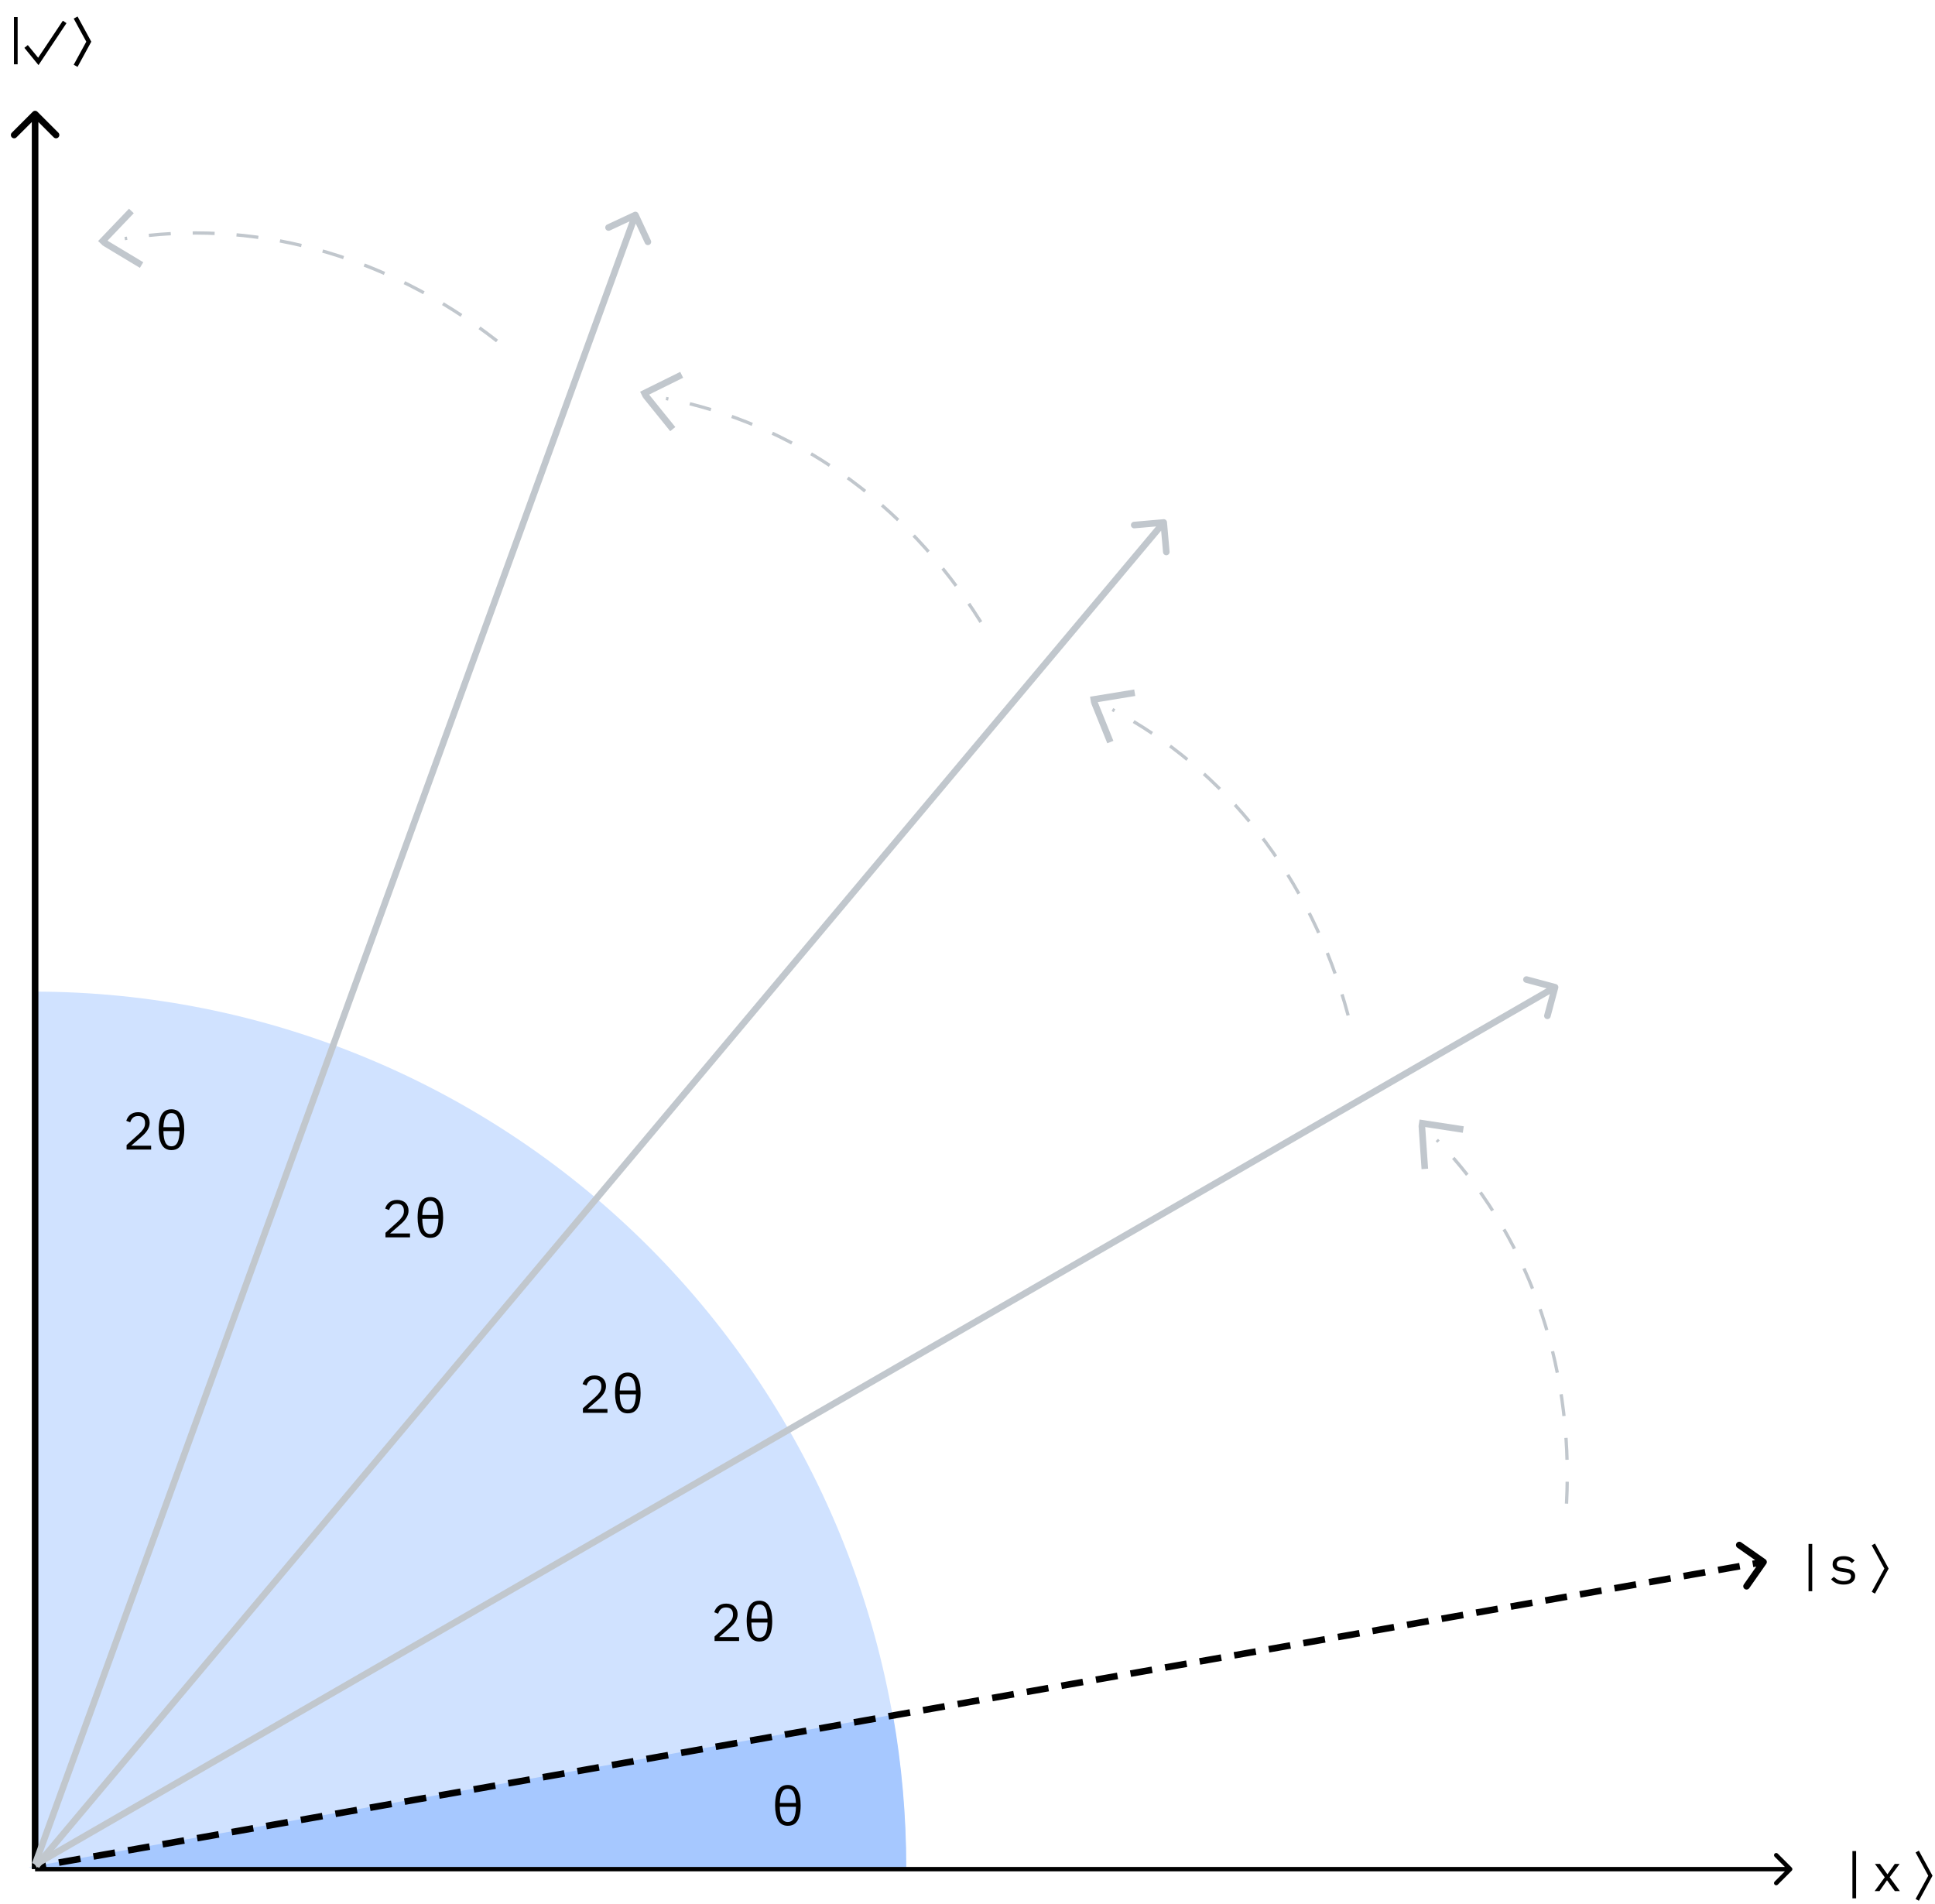 <svg xmlns="http://www.w3.org/2000/svg" width="441" height="434" fill="none" viewBox="0 0 441 434"><path fill="#D0E2FF" d="M206.5 426C206.5 399.736 201.359 373.728 191.371 349.463C181.383 325.198 166.743 303.15 148.287 284.579C129.832 266.007 107.922 251.275 83.808 241.224C59.695 231.173 33.85 226 7.75 226L7.75 426H206.5Z"/><path fill="#A6C8FF" d="M206.54 425.546C206.54 413.903 205.523 402.283 203.502 390.817L6.54 425.546H206.54Z"/><path fill="#000" d="M408.348 426.354C408.543 426.158 408.543 425.842 408.348 425.646L405.166 422.464C404.97 422.269 404.654 422.269 404.459 422.464C404.263 422.66 404.263 422.976 404.459 423.172L407.287 426L404.459 428.828C404.263 429.024 404.263 429.34 404.459 429.536C404.654 429.731 404.97 429.731 405.166 429.536L408.348 426.354ZM7.994 426.5L407.994 426.5V425.5L7.994 425.5V426.5Z"/><path fill="#000" d="M8.53 25.47C8.237 25.177 7.763 25.177 7.47 25.47L2.697 30.243C2.404 30.535 2.404 31.01 2.697 31.303C2.99 31.596 3.464 31.596 3.757 31.303L8 27.061L12.243 31.303C12.536 31.596 13.01 31.596 13.303 31.303C13.596 31.01 13.596 30.535 13.303 30.243L8.53 25.47ZM8.75 426L8.75 26H7.25L7.25 426H8.75Z"/><path fill="#000" d="M402.23 356.215C402.349 356.045 402.308 355.811 402.138 355.693L399.374 353.757C399.204 353.638 398.97 353.679 398.851 353.849C398.732 354.018 398.774 354.252 398.943 354.371L401.401 356.092L399.68 358.549C399.561 358.719 399.603 358.953 399.772 359.072C399.942 359.19 400.176 359.149 400.294 358.979L402.23 356.215ZM8.065 425.828L10.527 425.394L10.397 424.656L7.935 425.09L8.065 425.828ZM13.482 424.873L18.406 424.005L18.275 423.266L13.351 424.135L13.482 424.873ZM21.36 423.484L26.284 422.616L26.154 421.877L21.23 422.745L21.36 423.484ZM29.238 422.095L34.163 421.227L34.032 420.488L29.108 421.356L29.238 422.095ZM37.117 420.706L42.041 419.837L41.911 419.099L36.987 419.967L37.117 420.706ZM44.995 419.316L49.919 418.448L49.789 417.71L44.865 418.578L44.995 419.316ZM52.874 417.927L57.798 417.059L57.668 416.32L52.744 417.189L52.874 417.927ZM60.752 416.538L65.676 415.67L65.546 414.931L60.622 415.8L60.752 416.538ZM68.631 415.149L73.555 414.281L73.425 413.542L68.501 414.41L68.631 415.149ZM76.509 413.76L81.433 412.891L81.303 412.153L76.379 413.021L76.509 413.76ZM84.388 412.371L89.312 411.502L89.181 410.764L84.257 411.632L84.388 412.371ZM92.266 410.981L97.19 410.113L97.06 409.375L92.136 410.243L92.266 410.981ZM100.145 409.592L105.069 408.724L104.938 407.985L100.014 408.854L100.145 409.592ZM108.023 408.203L112.947 407.335L112.817 406.596L107.893 407.464L108.023 408.203ZM115.902 406.814L120.826 405.946L120.695 405.207L115.771 406.075L115.902 406.814ZM123.78 405.425L128.704 404.556L128.574 403.818L123.65 404.686L123.78 405.425ZM131.658 404.035L136.583 403.167L136.452 402.429L131.528 403.297L131.658 404.035ZM139.537 402.646L144.461 401.778L144.331 401.039L139.407 401.908L139.537 402.646ZM147.415 401.257L152.339 400.389L152.209 399.65L147.285 400.518L147.415 401.257ZM155.294 399.868L160.218 399L160.088 398.261L155.164 399.129L155.294 399.868ZM163.172 398.479L168.096 397.61L167.966 396.872L163.042 397.74L163.172 398.479ZM171.051 397.09L175.975 396.221L175.845 395.483L170.921 396.351L171.051 397.09ZM178.929 395.7L183.853 394.832L183.723 394.093L178.799 394.962L178.929 395.7ZM186.808 394.311L191.732 393.443L191.602 392.704L186.677 393.573L186.808 394.311ZM194.686 392.922L199.61 392.054L199.48 391.315L194.556 392.183L194.686 392.922ZM202.565 391.533L207.489 390.665L207.358 389.926L202.434 390.794L202.565 391.533ZM210.443 390.144L215.367 389.275L215.237 388.537L210.313 389.405L210.443 390.144ZM218.322 388.754L223.246 387.886L223.115 387.148L218.191 388.016L218.322 388.754ZM226.2 387.365L231.124 386.497L230.994 385.758L226.07 386.627L226.2 387.365ZM234.078 385.976L239.003 385.108L238.872 384.369L233.948 385.237L234.078 385.976ZM241.957 384.587L246.881 383.719L246.751 382.98L241.827 383.848L241.957 384.587ZM249.835 383.198L254.759 382.329L254.629 381.591L249.705 382.459L249.835 383.198ZM257.714 381.808L262.638 380.94L262.508 380.202L257.584 381.07L257.714 381.808ZM265.592 380.419L270.516 379.551L270.386 378.812L265.462 379.681L265.592 380.419ZM273.471 379.03L278.395 378.162L278.265 377.423L273.341 378.291L273.471 379.03ZM281.349 377.641L286.273 376.773L286.143 376.034L281.219 376.902L281.349 377.641ZM289.228 376.252L294.152 375.383L294.022 374.645L289.097 375.513L289.228 376.252ZM297.106 374.863L302.03 373.994L301.9 373.256L296.976 374.124L297.106 374.863ZM304.985 373.473L309.909 372.605L309.778 371.867L304.854 372.735L304.985 373.473ZM312.863 372.084L317.787 371.216L317.657 370.477L312.733 371.346L312.863 372.084ZM320.742 370.695L325.666 369.827L325.535 369.088L320.611 369.956L320.742 370.695ZM328.62 369.306L333.544 368.438L333.414 367.699L328.49 368.567L328.62 369.306ZM336.498 367.917L341.423 367.048L341.292 366.31L336.368 367.178L336.498 367.917ZM344.377 366.527L349.301 365.659L349.171 364.921L344.247 365.789L344.377 366.527ZM352.255 365.138L357.179 364.27L357.049 363.531L352.125 364.4L352.255 365.138ZM360.134 363.749L365.058 362.881L364.928 362.142L360.004 363.01L360.134 363.749ZM368.012 362.36L372.936 361.492L372.806 360.753L367.882 361.621L368.012 362.36ZM375.891 360.971L380.815 360.102L380.685 359.364L375.761 360.232L375.891 360.971ZM383.769 359.582L388.693 358.713L388.563 357.975L383.639 358.843L383.769 359.582ZM391.648 358.192L396.572 357.324L396.442 356.585L391.517 357.454L391.648 358.192ZM399.526 356.803L401.988 356.369L401.858 355.63L399.396 356.065L399.526 356.803ZM402.537 356.43C402.775 356.091 402.693 355.623 402.353 355.385L396.824 351.514C396.485 351.276 396.017 351.359 395.779 351.698C395.542 352.037 395.624 352.505 395.964 352.742L400.879 356.184L397.437 361.099C397.2 361.438 397.282 361.906 397.621 362.143C397.961 362.381 398.428 362.298 398.666 361.959L402.537 356.43ZM8.13 426.198L10.592 425.763L10.332 424.286L7.87 424.72L8.13 426.198ZM13.547 425.243L18.471 424.374L18.21 422.897L13.286 423.765L13.547 425.243ZM21.425 423.853L26.349 422.985L26.089 421.508L21.165 422.376L21.425 423.853ZM29.304 422.464L34.228 421.596L33.967 420.119L29.043 420.987L29.304 422.464ZM37.182 421.075L42.106 420.207L41.846 418.73L36.922 419.598L37.182 421.075ZM45.06 419.686L49.985 418.818L49.724 417.34L44.8 418.209L45.06 419.686ZM52.939 418.297L57.863 417.428L57.603 415.951L52.678 416.819L52.939 418.297ZM60.818 416.907L65.742 416.039L65.481 414.562L60.557 415.43L60.818 416.907ZM68.696 415.518L73.62 414.65L73.359 413.173L68.435 414.041L68.696 415.518ZM76.574 414.129L81.498 413.261L81.238 411.784L76.314 412.652L76.574 414.129ZM84.453 412.74L89.377 411.872L89.116 410.394L84.192 411.263L84.453 412.74ZM92.331 411.351L97.255 410.482L96.995 409.005L92.071 409.873L92.331 411.351ZM100.21 409.961L105.134 409.093L104.873 407.616L99.949 408.484L100.21 409.961ZM108.088 408.572L113.012 407.704L112.752 406.227L107.828 407.095L108.088 408.572ZM115.967 407.183L120.891 406.315L120.63 404.838L115.706 405.706L115.967 407.183ZM123.845 405.794L128.769 404.926L128.509 403.448L123.585 404.317L123.845 405.794ZM131.724 404.405L136.648 403.537L136.387 402.059L131.463 402.928L131.724 404.405ZM139.602 403.016L144.526 402.147L144.266 400.67L139.342 401.538L139.602 403.016ZM147.481 401.626L152.405 400.758L152.144 399.281L147.22 400.149L147.481 401.626ZM155.359 400.237L160.283 399.369L160.023 397.892L155.099 398.76L155.359 400.237ZM163.237 398.848L168.161 397.98L167.901 396.503L162.977 397.371L163.237 398.848ZM171.116 397.459L176.04 396.591L175.779 395.113L170.855 395.982L171.116 397.459ZM178.994 396.07L183.918 395.201L183.658 393.724L178.734 394.592L178.994 396.07ZM186.873 394.68L191.797 393.812L191.536 392.335L186.612 393.203L186.873 394.68ZM194.751 393.291L199.675 392.423L199.415 390.946L194.491 391.814L194.751 393.291ZM202.63 391.902L207.554 391.034L207.293 389.557L202.369 390.425L202.63 391.902ZM210.508 390.513L215.432 389.645L215.172 388.167L210.248 389.036L210.508 390.513ZM218.387 389.124L223.311 388.255L223.05 386.778L218.126 387.646L218.387 389.124ZM226.265 387.735L231.189 386.866L230.929 385.389L226.005 386.257L226.265 387.735ZM234.144 386.345L239.068 385.477L238.807 384L233.883 384.868L234.144 386.345ZM242.022 384.956L246.946 384.088L246.686 382.611L241.762 383.479L242.022 384.956ZM249.901 383.567L254.825 382.699L254.564 381.222L249.64 382.09L249.901 383.567ZM257.779 382.178L262.703 381.31L262.443 379.832L257.519 380.701L257.779 382.178ZM265.657 380.789L270.581 379.92L270.321 378.443L265.397 379.311L265.657 380.789ZM273.536 379.399L278.46 378.531L278.199 377.054L273.275 377.922L273.536 379.399ZM281.414 378.01L286.338 377.142L286.078 375.665L281.154 376.533L281.414 378.01ZM289.293 376.621L294.217 375.753L293.956 374.276L289.032 375.144L289.293 376.621ZM297.171 375.232L302.095 374.364L301.835 372.886L296.911 373.755L297.171 375.232ZM305.05 373.843L309.974 372.974L309.713 371.497L304.789 372.365L305.05 373.843ZM312.928 372.453L317.852 371.585L317.592 370.108L312.668 370.976L312.928 372.453ZM320.807 371.064L325.731 370.196L325.47 368.719L320.546 369.587L320.807 371.064ZM328.685 369.675L333.609 368.807L333.349 367.33L328.425 368.198L328.685 369.675ZM336.564 368.286L341.488 367.418L341.227 365.94L336.303 366.809L336.564 368.286ZM344.442 366.897L349.366 366.028L349.106 364.551L344.182 365.42L344.442 366.897ZM352.321 365.508L357.245 364.639L356.984 363.162L352.06 364.03L352.321 365.508ZM360.199 364.118L365.123 363.25L364.863 361.773L359.939 362.641L360.199 364.118ZM368.077 362.729L373.001 361.861L372.741 360.384L367.817 361.252L368.077 362.729ZM375.956 361.34L380.88 360.472L380.619 358.995L375.695 359.863L375.956 361.34ZM383.834 359.951L388.758 359.083L388.498 357.605L383.574 358.474L383.834 359.951ZM391.713 358.562L396.637 357.693L396.376 356.216L391.452 357.084L391.713 358.562ZM399.591 357.172L402.053 356.738L401.793 355.261L399.331 355.695L399.591 357.172Z"/><path fill="#C1C7CD" d="M355.135 225.194C355.242 224.794 355.004 224.383 354.604 224.276L348.084 222.529C347.684 222.421 347.273 222.659 347.166 223.059C347.058 223.459 347.296 223.87 347.696 223.977L353.492 225.53L351.939 231.326C351.831 231.726 352.069 232.137 352.469 232.244C352.869 232.352 353.28 232.114 353.388 231.714L355.135 225.194ZM8.375 425.65L354.785 225.65L354.035 224.351L7.625 424.35L8.375 425.65Z"/><path fill="#C1C7CD" d="M265.967 119.011C265.931 118.599 265.567 118.294 265.154 118.33L258.43 118.918C258.017 118.954 257.712 119.318 257.748 119.73C257.784 120.143 258.148 120.448 258.561 120.412L264.538 119.889L265.061 125.866C265.097 126.279 265.461 126.584 265.873 126.548C266.286 126.512 266.591 126.148 266.555 125.736L265.967 119.011ZM8.879 425.738L265.794 119.559L264.645 118.595L7.73 424.774L8.879 425.738Z"/><path fill="#C1C7CD" d="M145.488 48.683C145.313 48.308 144.866 48.145 144.491 48.32L138.374 51.173C137.998 51.348 137.836 51.794 138.011 52.17C138.186 52.545 138.632 52.707 139.007 52.532L144.445 49.997L146.981 55.434C147.156 55.81 147.602 55.972 147.978 55.797C148.353 55.622 148.516 55.176 148.34 54.8L145.488 48.683ZM8.705 425.133L145.513 49.256L144.103 48.743L7.295 424.62L8.705 425.133Z"/><path fill="#000" d="M3.18 14.656V3.88H4.02V14.656H3.18Z"/><path fill="#000" d="M422.18 432.656V421.88H423.02V432.656H422.18ZM427.247 431L429.551 427.856L427.307 424.808H428.459L429.395 426.116L430.139 427.148H430.187L430.907 426.116L431.831 424.808H432.935L430.667 427.844L432.995 431H431.843L430.799 429.548L430.091 428.564H430.043L429.359 429.548L428.351 431H427.247Z"/><path fill="#000" d="M412.18 362.656V351.88H413.02V362.656H412.18ZM420.187 361.144C419.539 361.144 418.979 361.036 418.507 360.82C418.043 360.596 417.647 360.3 417.319 359.932L417.967 359.368C418.263 359.68 418.587 359.92 418.939 360.088C419.291 360.256 419.715 360.34 420.211 360.34C420.691 360.34 421.083 360.256 421.387 360.088C421.699 359.912 421.855 359.64 421.855 359.272C421.855 359.112 421.823 358.98 421.759 358.876C421.703 358.764 421.623 358.676 421.519 358.612C421.415 358.548 421.299 358.5 421.171 358.468C421.043 358.428 420.907 358.396 420.763 358.372L419.791 358.228C419.575 358.196 419.339 358.152 419.083 358.096C418.835 358.04 418.607 357.952 418.399 357.832C418.191 357.704 418.015 357.536 417.871 357.328C417.735 357.12 417.667 356.848 417.667 356.512C417.667 356.2 417.727 355.932 417.847 355.708C417.975 355.476 418.151 355.284 418.375 355.132C418.599 354.972 418.863 354.856 419.167 354.784C419.471 354.704 419.803 354.664 420.163 354.664C420.723 354.664 421.207 354.752 421.615 354.928C422.031 355.104 422.387 355.348 422.683 355.66L422.059 356.248C421.987 356.16 421.895 356.072 421.783 355.984C421.679 355.888 421.547 355.804 421.387 355.732C421.235 355.652 421.055 355.588 420.847 355.54C420.639 355.492 420.399 355.468 420.127 355.468C419.639 355.468 419.263 355.552 418.999 355.72C418.743 355.888 418.615 356.132 418.615 356.452C418.615 356.612 418.643 356.748 418.699 356.86C418.763 356.964 418.847 357.048 418.951 357.112C419.055 357.176 419.171 357.228 419.299 357.268C419.435 357.3 419.571 357.328 419.707 357.352L420.679 357.496C420.903 357.528 421.139 357.572 421.387 357.628C421.635 357.684 421.863 357.776 422.071 357.904C422.279 358.024 422.451 358.188 422.587 358.396C422.731 358.604 422.803 358.876 422.803 359.212C422.803 359.828 422.563 360.304 422.083 360.64C421.611 360.976 420.979 361.144 420.187 361.144Z"/><path fill="#000" d="M182.474 411.476C182.474 412.444 182.374 413.276 182.174 413.972C181.982 414.66 181.67 415.192 181.238 415.568C180.814 415.936 180.25 416.12 179.546 416.12C178.554 416.12 177.822 415.708 177.35 414.884C176.886 414.06 176.654 412.924 176.654 411.476C176.654 410.5 176.75 409.664 176.942 408.968C177.134 408.272 177.442 407.74 177.866 407.372C178.298 407.004 178.858 406.82 179.546 406.82C180.546 406.82 181.282 407.228 181.754 408.044C182.234 408.852 182.474 409.996 182.474 411.476ZM179.546 407.684C178.938 407.684 178.49 407.956 178.202 408.5C177.922 409.036 177.762 409.84 177.722 410.912H181.394C181.354 409.84 181.19 409.036 180.902 408.5C180.614 407.956 180.162 407.684 179.546 407.684ZM179.546 415.256C180.17 415.256 180.63 414.968 180.926 414.392C181.222 413.816 181.382 412.948 181.406 411.788H177.722C177.738 412.932 177.886 413.796 178.166 414.38C178.454 414.964 178.914 415.256 179.546 415.256Z"/><path fill="#000" d="M168.444 374H162.852V372.968L165.648 370.448C166.056 370.08 166.392 369.704 166.656 369.32C166.92 368.928 167.052 368.516 167.052 368.084V367.94C167.052 367.436 166.92 367.048 166.656 366.776C166.392 366.496 166 366.356 165.48 366.356C164.968 366.356 164.572 366.488 164.292 366.752C164.02 367.008 163.816 367.352 163.68 367.784L162.78 367.448C162.86 367.2 162.968 366.96 163.104 366.728C163.248 366.488 163.428 366.276 163.644 366.092C163.86 365.908 164.12 365.76 164.424 365.648C164.736 365.536 165.096 365.48 165.504 365.48C165.92 365.48 166.288 365.54 166.608 365.66C166.936 365.78 167.208 365.948 167.424 366.164C167.648 366.38 167.816 366.636 167.928 366.932C168.048 367.228 168.108 367.552 168.108 367.904C168.108 368.224 168.06 368.524 167.964 368.804C167.876 369.084 167.748 369.352 167.58 369.608C167.42 369.864 167.224 370.116 166.992 370.364C166.768 370.604 166.516 370.844 166.236 371.084L163.896 373.124H168.444V374ZM175.995 369.476C175.995 370.444 175.895 371.276 175.695 371.972C175.503 372.66 175.191 373.192 174.759 373.568C174.335 373.936 173.771 374.12 173.067 374.12C172.075 374.12 171.343 373.708 170.871 372.884C170.407 372.06 170.175 370.924 170.175 369.476C170.175 368.5 170.271 367.664 170.463 366.968C170.655 366.272 170.963 365.74 171.387 365.372C171.819 365.004 172.379 364.82 173.067 364.82C174.067 364.82 174.803 365.228 175.275 366.044C175.755 366.852 175.995 367.996 175.995 369.476ZM173.067 365.684C172.459 365.684 172.011 365.956 171.723 366.5C171.443 367.036 171.283 367.84 171.243 368.912H174.915C174.875 367.84 174.711 367.036 174.423 366.5C174.135 365.956 173.683 365.684 173.067 365.684ZM173.067 373.256C173.691 373.256 174.151 372.968 174.447 372.392C174.743 371.816 174.903 370.948 174.927 369.788H171.243C171.259 370.932 171.407 371.796 171.687 372.38C171.975 372.964 172.435 373.256 173.067 373.256Z"/><path fill="#000" d="M138.444 322H132.852V320.968L135.648 318.448C136.056 318.08 136.392 317.704 136.656 317.32C136.92 316.928 137.052 316.516 137.052 316.084V315.94C137.052 315.436 136.92 315.048 136.656 314.776C136.392 314.496 136 314.356 135.48 314.356C134.968 314.356 134.572 314.488 134.292 314.752C134.02 315.008 133.816 315.352 133.68 315.784L132.78 315.448C132.86 315.2 132.968 314.96 133.104 314.728C133.248 314.488 133.428 314.276 133.644 314.092C133.86 313.908 134.12 313.76 134.424 313.648C134.736 313.536 135.096 313.48 135.504 313.48C135.92 313.48 136.288 313.54 136.608 313.66C136.936 313.78 137.208 313.948 137.424 314.164C137.648 314.38 137.816 314.636 137.928 314.932C138.048 315.228 138.108 315.552 138.108 315.904C138.108 316.224 138.06 316.524 137.964 316.804C137.876 317.084 137.748 317.352 137.58 317.608C137.42 317.864 137.224 318.116 136.992 318.364C136.768 318.604 136.516 318.844 136.236 319.084L133.896 321.124H138.444V322ZM145.995 317.476C145.995 318.444 145.895 319.276 145.695 319.972C145.503 320.66 145.191 321.192 144.759 321.568C144.335 321.936 143.771 322.12 143.067 322.12C142.075 322.12 141.343 321.708 140.871 320.884C140.407 320.06 140.175 318.924 140.175 317.476C140.175 316.5 140.271 315.664 140.463 314.968C140.655 314.272 140.963 313.74 141.387 313.372C141.819 313.004 142.379 312.82 143.067 312.82C144.067 312.82 144.803 313.228 145.275 314.044C145.755 314.852 145.995 315.996 145.995 317.476ZM143.067 313.684C142.459 313.684 142.011 313.956 141.723 314.5C141.443 315.036 141.283 315.84 141.243 316.912H144.915C144.875 315.84 144.711 315.036 144.423 314.5C144.135 313.956 143.683 313.684 143.067 313.684ZM143.067 321.256C143.691 321.256 144.151 320.968 144.447 320.392C144.743 319.816 144.903 318.948 144.927 317.788H141.243C141.259 318.932 141.407 319.796 141.687 320.38C141.975 320.964 142.435 321.256 143.067 321.256Z"/><path fill="#000" d="M93.444 282H87.852V280.968L90.648 278.448C91.056 278.08 91.392 277.704 91.656 277.32C91.92 276.928 92.052 276.516 92.052 276.084V275.94C92.052 275.436 91.92 275.048 91.656 274.776C91.392 274.496 91 274.356 90.48 274.356C89.968 274.356 89.572 274.488 89.292 274.752C89.02 275.008 88.816 275.352 88.68 275.784L87.78 275.448C87.86 275.2 87.968 274.96 88.104 274.728C88.248 274.488 88.428 274.276 88.644 274.092C88.86 273.908 89.12 273.76 89.424 273.648C89.736 273.536 90.096 273.48 90.504 273.48C90.92 273.48 91.288 273.54 91.608 273.66C91.936 273.78 92.208 273.948 92.424 274.164C92.648 274.38 92.816 274.636 92.928 274.932C93.048 275.228 93.108 275.552 93.108 275.904C93.108 276.224 93.06 276.524 92.964 276.804C92.876 277.084 92.748 277.352 92.58 277.608C92.42 277.864 92.224 278.116 91.992 278.364C91.768 278.604 91.516 278.844 91.236 279.084L88.896 281.124H93.444V282ZM100.995 277.476C100.995 278.444 100.895 279.276 100.695 279.972C100.503 280.66 100.191 281.192 99.759 281.568C99.335 281.936 98.771 282.12 98.067 282.12C97.075 282.12 96.343 281.708 95.871 280.884C95.407 280.06 95.175 278.924 95.175 277.476C95.175 276.5 95.271 275.664 95.463 274.968C95.655 274.272 95.963 273.74 96.387 273.372C96.819 273.004 97.379 272.82 98.067 272.82C99.067 272.82 99.803 273.228 100.275 274.044C100.755 274.852 100.995 275.996 100.995 277.476ZM98.067 273.684C97.459 273.684 97.011 273.956 96.723 274.5C96.443 275.036 96.283 275.84 96.243 276.912H99.915C99.875 275.84 99.711 275.036 99.423 274.5C99.135 273.956 98.683 273.684 98.067 273.684ZM98.067 281.256C98.691 281.256 99.151 280.968 99.447 280.392C99.743 279.816 99.903 278.948 99.927 277.788H96.243C96.259 278.932 96.407 279.796 96.687 280.38C96.975 280.964 97.435 281.256 98.067 281.256Z"/><path fill="#000" d="M34.444 262H28.852V260.968L31.648 258.448C32.056 258.08 32.392 257.704 32.656 257.32C32.92 256.928 33.052 256.516 33.052 256.084V255.94C33.052 255.436 32.92 255.048 32.656 254.776C32.392 254.496 32 254.356 31.48 254.356C30.968 254.356 30.572 254.488 30.292 254.752C30.02 255.008 29.816 255.352 29.68 255.784L28.78 255.448C28.86 255.2 28.968 254.96 29.104 254.728C29.248 254.488 29.428 254.276 29.644 254.092C29.86 253.908 30.12 253.76 30.424 253.648C30.736 253.536 31.096 253.48 31.504 253.48C31.92 253.48 32.288 253.54 32.608 253.66C32.936 253.78 33.208 253.948 33.424 254.164C33.648 254.38 33.816 254.636 33.928 254.932C34.048 255.228 34.108 255.552 34.108 255.904C34.108 256.224 34.06 256.524 33.964 256.804C33.876 257.084 33.748 257.352 33.58 257.608C33.42 257.864 33.224 258.116 32.992 258.364C32.768 258.604 32.516 258.844 32.236 259.084L29.896 261.124H34.444V262ZM41.995 257.476C41.995 258.444 41.895 259.276 41.695 259.972C41.503 260.66 41.191 261.192 40.759 261.568C40.335 261.936 39.771 262.12 39.067 262.12C38.075 262.12 37.343 261.708 36.871 260.884C36.407 260.06 36.175 258.924 36.175 257.476C36.175 256.5 36.271 255.664 36.463 254.968C36.655 254.272 36.963 253.74 37.387 253.372C37.819 253.004 38.379 252.82 39.067 252.82C40.067 252.82 40.803 253.228 41.275 254.044C41.755 254.852 41.995 255.996 41.995 257.476ZM39.067 253.684C38.459 253.684 38.011 253.956 37.723 254.5C37.443 255.036 37.283 255.84 37.243 256.912H40.915C40.875 255.84 40.711 255.036 40.423 254.5C40.135 253.956 39.683 253.684 39.067 253.684ZM39.067 261.256C39.691 261.256 40.151 260.968 40.447 260.392C40.743 259.816 40.903 258.948 40.927 257.788H37.243C37.259 258.932 37.407 259.796 37.687 260.38C37.975 260.964 38.435 261.256 39.067 261.256Z"/><path stroke="#000" d="M17.236 4L20.236 9.5L17.236 15"/><path stroke="#000" d="M5.949 10.591L8.736 14L14.736 5"/><path stroke="#000" stroke-width=".85" d="M436.949 422L439.949 427.5L436.949 433"/><path stroke="#000" stroke-width=".85" d="M426.949 352L429.949 357.5L426.949 363"/><path stroke="#C1C7CD" stroke-dasharray="5 5" stroke-width=".75" d="M223.54 141.771C206.18 114.006 180.268 96.298 151.785 90.822"/><line x1="147.136" x2="153.329" y1="90.144" y2="97.802" stroke="#C1C7CD" stroke-width="1.5"/><line x1="146.22" x2="155.362" y1="89.943" y2="85.423" stroke="#C1C7CD" stroke-width="1.5"/><path stroke="#C1C7CD" stroke-dasharray="5 5" stroke-width=".75" d="M113.282 77.713C87.472 57.56 57.066 49.782 28.429 54.378"/><line x1="23.828" x2="32.267" y1="55.331" y2="60.409" stroke="#C1C7CD" stroke-width="1.5"/><line x1="22.899" x2="29.944" y1="55.456" y2="48.081" stroke="#C1C7CD" stroke-width="1.5"/><path stroke="#C1C7CD" stroke-dasharray="5 5" stroke-width=".75" d="M357.021 342.7C358.725 309.999 347.657 280.631 327.466 259.809"/><line x1="324.047" x2="324.728" y1="256.586" y2="266.411" stroke="#C1C7CD" stroke-width="1.5"/><line x1="323.412" x2="333.493" y1="255.896" y2="257.437" stroke="#C1C7CD" stroke-width="1.5"/><path stroke="#C1C7CD" stroke-dasharray="5 5" stroke-width=".75" d="M307.251 231.421C298.767 199.794 279.165 175.284 253.527 161.72"/><line x1="249.369" x2="253.053" y1="159.991" y2="169.125" stroke="#C1C7CD" stroke-width="1.5"/><line x1="248.552" x2="258.616" y1="159.531" y2="157.882" stroke="#C1C7CD" stroke-width="1.5"/></svg>